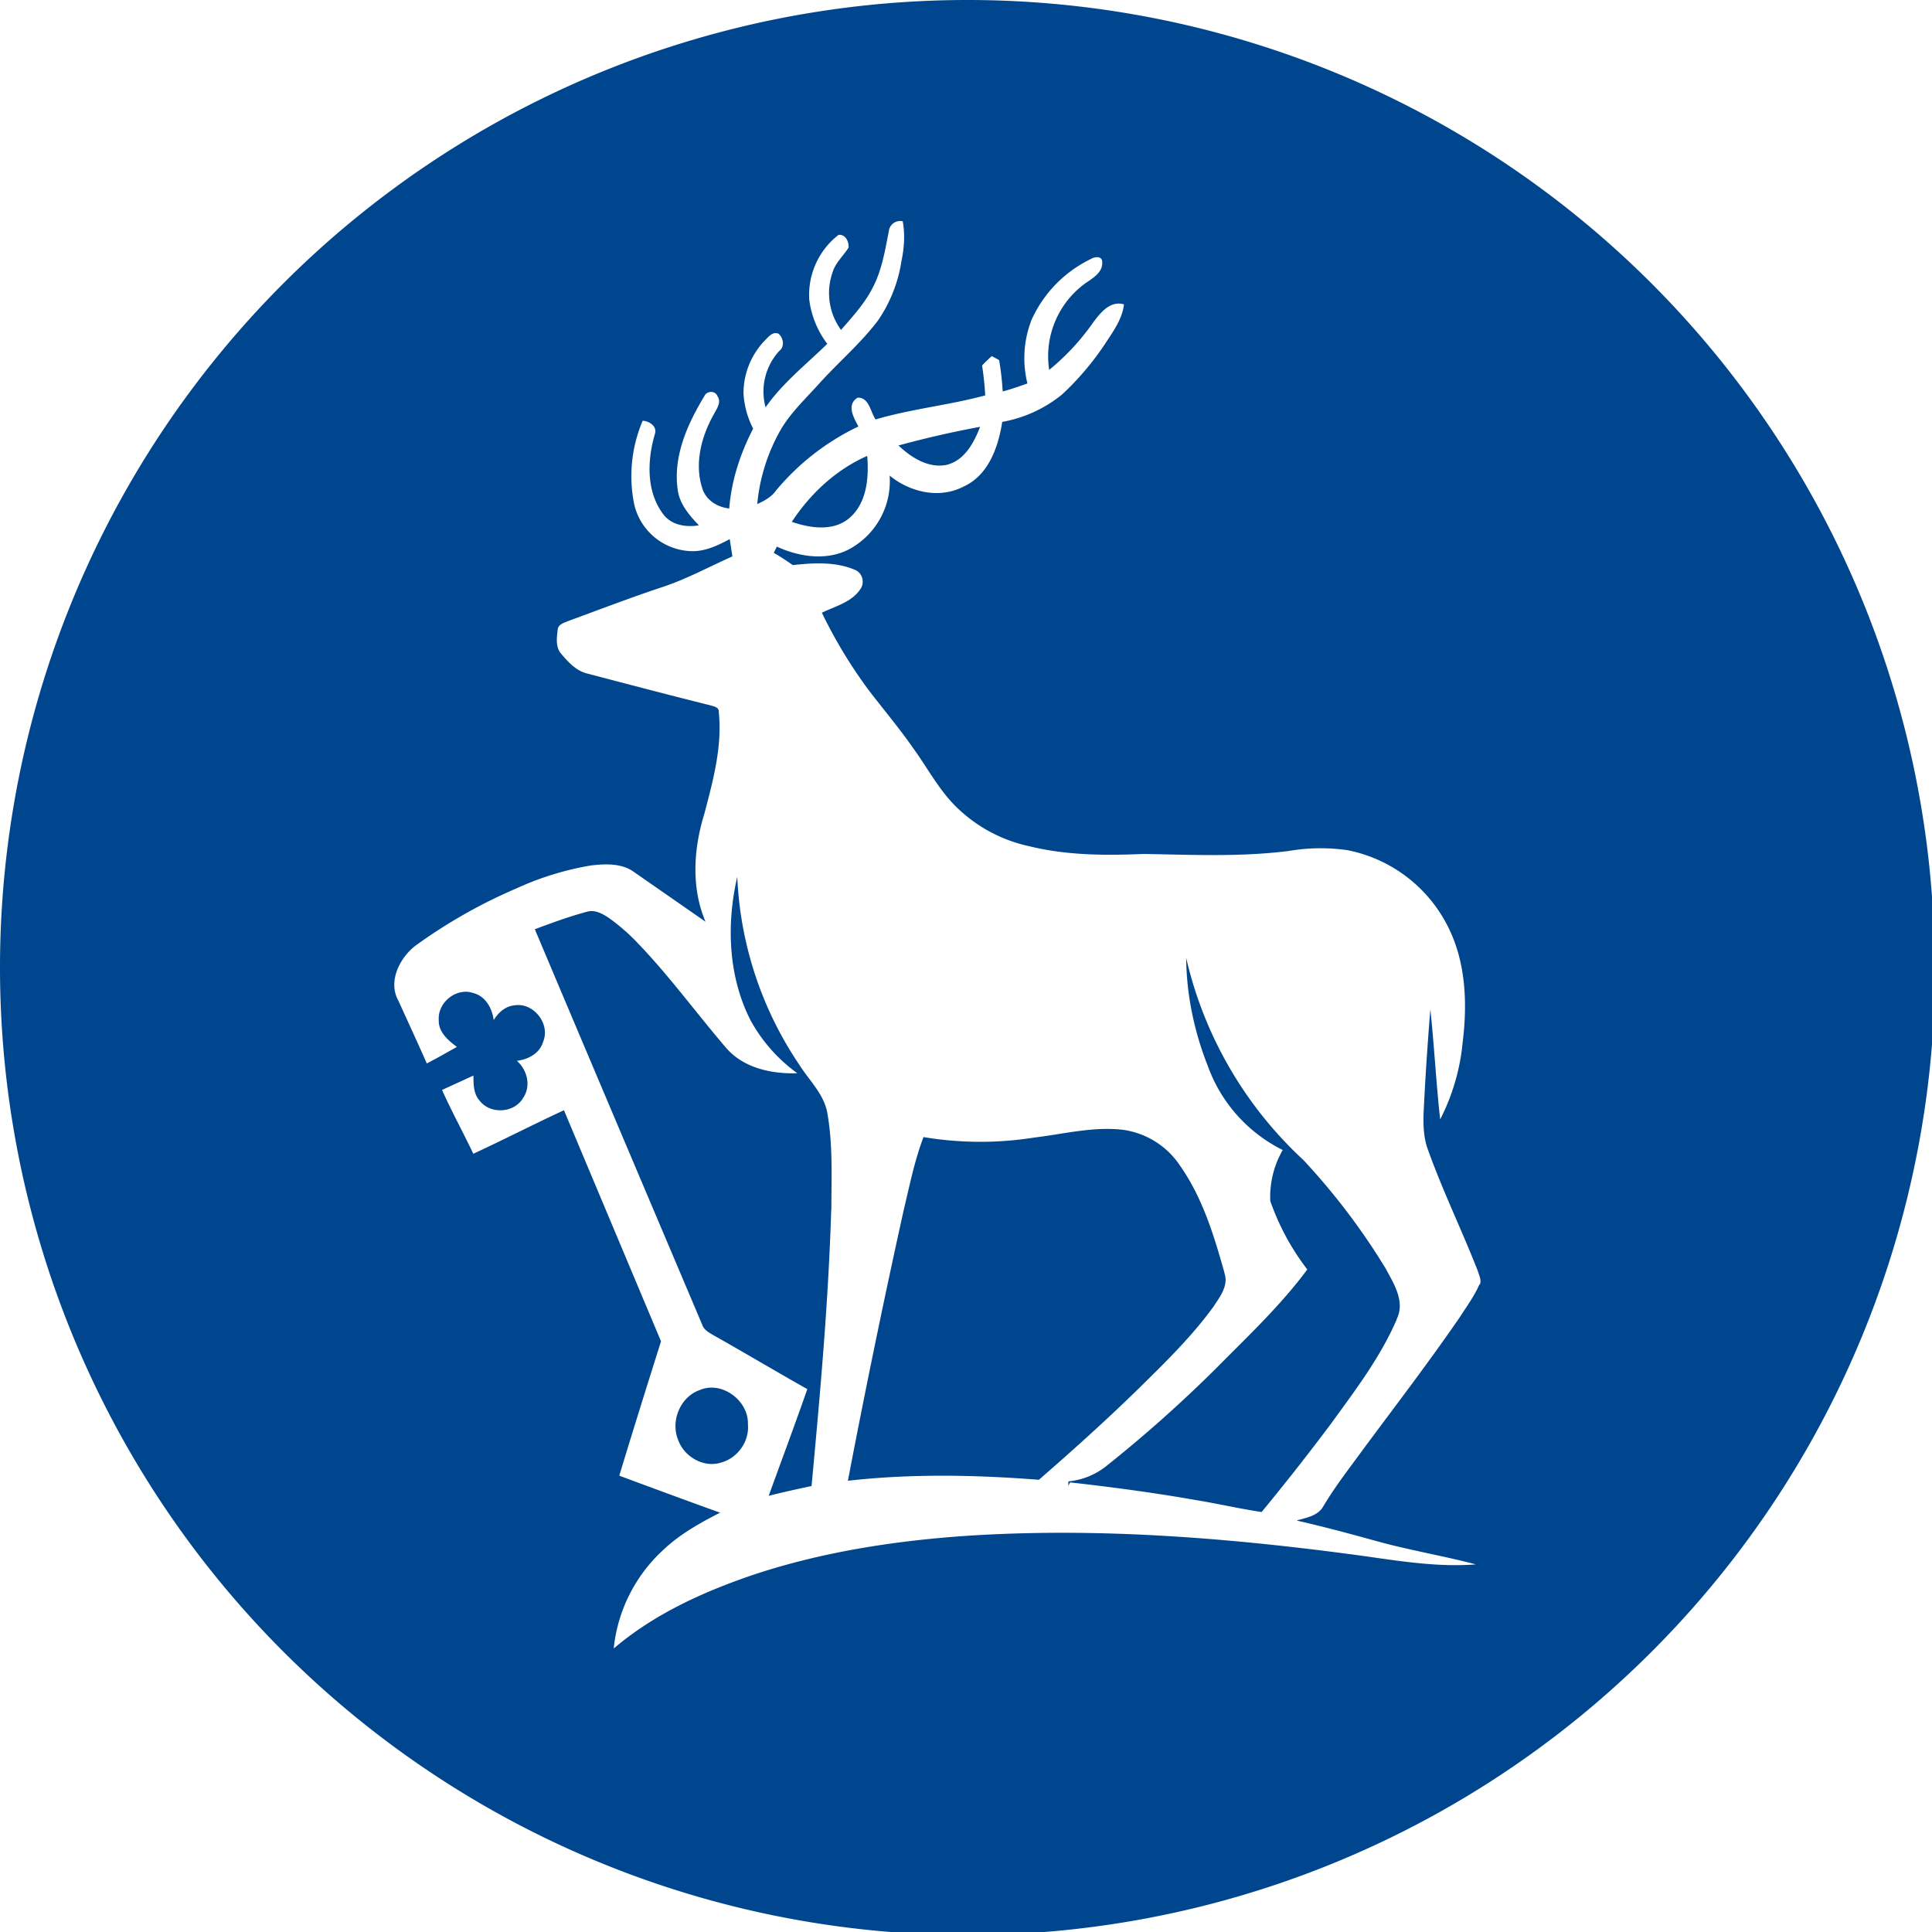 <?xml version="1.0" encoding="UTF-8" standalone="no"?>
<!-- Created with Inkscape (http://www.inkscape.org/) -->

<svg
   width="31.284mm"
   height="31.284mm"
   viewBox="0 0 31.284 31.284"
   version="1.1"
   id="svg1330"
   inkscape:version="1.1.2 (0a00cf5339, 2022-02-04)"
   sodipodi:docname="uos_logo_2.svg"
   xmlns:inkscape="http://www.inkscape.org/namespaces/inkscape"
   xmlns:sodipodi="http://sodipodi.sourceforge.net/DTD/sodipodi-0.dtd"
   xmlns="http://www.w3.org/2000/svg"
   xmlns:svg="http://www.w3.org/2000/svg">
  <sodipodi:namedview
     id="namedview1332"
     pagecolor="#ffffff"
     bordercolor="#666666"
     borderopacity="1.0"
     inkscape:pageshadow="2"
     inkscape:pageopacity="0.0"
     inkscape:pagecheckerboard="0"
     inkscape:document-units="mm"
     showgrid="false"
     fit-margin-top="0"
     fit-margin-left="0"
     fit-margin-right="0"
     fit-margin-bottom="0"
     inkscape:zoom="3.9408307"
     inkscape:cx="43.518744"
     inkscape:cy="74.730437"
     inkscape:window-width="1850"
     inkscape:window-height="1016"
     inkscape:window-x="0"
     inkscape:window-y="0"
     inkscape:window-maximized="1"
     inkscape:current-layer="layer1" />
  <defs
     id="defs1327">
    <clipPath
       clipPathUnits="userSpaceOnUse"
       id="clipPath1305">
      <rect
         style="fill:none;fill-opacity:1;stroke:#000000;stroke-opacity:1"
         id="rect1307"
         width="118.24"
         height="118.24"
         x="0"
         y="0" />
    </clipPath>
  </defs>
  <g
     inkscape:label="Layer 1"
     inkscape:groupmode="layer"
     id="layer1"
     transform="translate(-73.99,-87.662)">
    <path
       fill="#fff"
       class="cls-4"
       d="m 59.89,26.08 c -1.68,0.31 -3.34,0.69 -4.99,1.14 0.77,0.73 1.81,1.4 2.92,1.19 1.11,-0.26 1.69,-1.35 2.07,-2.33 m -11.5,5.81 c 1.11,0.38 2.49,0.59 3.47,-0.2 1.11,-0.92 1.24,-2.49 1.13,-3.83 -1.9,0.83 -3.48,2.31 -4.61,4.03 m -6.94,56.1 c 0.36,1.02 1.56,1.72 2.62,1.38 1,-0.27 1.74,-1.29 1.64,-2.33 0.06,-1.45 -1.59,-2.69 -2.95,-2.1 -1.19,0.42 -1.79,1.9 -1.31,3.05 M 50.8,73.95 c 0,-1.97 0.1,-3.95 -0.24,-5.9 -0.19,-1.17 -1.09,-2 -1.7,-2.96 A 22.19,22.19 0 0 1 45.05,53.57 c -0.67,2.9 -0.56,6.1 0.82,8.79 a 9.78,9.78 0 0 0 2.85,3.22 c -1.56,0.05 -3.28,-0.31 -4.35,-1.55 -1.81,-2.11 -3.45,-4.37 -5.38,-6.38 a 12.2,12.2 0 0 0 -1.8,-1.57 c -0.38,-0.25 -0.84,-0.51 -1.32,-0.37 -1.09,0.29 -2.14,0.68 -3.19,1.07 3.4,8.06 6.82,16.12 10.23,24.17 0.11,0.32 0.42,0.48 0.69,0.64 1.92,1.08 3.81,2.21 5.73,3.29 -0.76,2.18 -1.57,4.34 -2.36,6.52 0.87,-0.22 1.74,-0.41 2.62,-0.6 0.52,-5.61 1.03,-11.23 1.2,-16.87 m 24.04,3.88 C 74.19,75.52 73.48,73.18 72.1,71.22 a 5,5 0 0 0 -3.53,-2.19 c -1.81,-0.2 -3.6,0.27 -5.38,0.48 a 21,21 0 0 1 -6.76,-0.03 c -0.55,1.44 -0.85,2.97 -1.21,4.46 a 584.11,584.11 0 0 0 -3.41,16.54 c 3.88,-0.44 7.79,-0.36 11.67,-0.06 2.05,-1.78 4.06,-3.59 6,-5.48 1.64,-1.61 3.31,-3.23 4.67,-5.1 0.39,-0.6 0.93,-1.28 0.67,-2.04 m 10.52,2.81 c 0.54,-1.08 -0.18,-2.19 -0.69,-3.13 a 40.68,40.68 0 0 0 -5.01,-6.6 24.23,24.23 0 0 1 -7.16,-12.35 c 0.02,2.25 0.49,4.5 1.32,6.6 a 9.23,9.23 0 0 0 4.58,5.14 5.72,5.72 0 0 0 -0.76,3.12 14.97,14.97 0 0 0 2.26,4.18 c -1.62,2.19 -3.62,4.07 -5.53,6 a 81.6,81.6 0 0 1 -6.66,5.94 4.4,4.4 0 0 1 -2.41,1.01 v 0.27 l 0.11,-0.21 c 2.57,0.29 5.13,0.63 7.68,1.08 1.35,0.22 2.67,0.53 4.02,0.73 a 144.2,144.2 0 0 0 4.22,-5.37 c 1.48,-2.04 3.04,-4.08 4.04,-6.41 m 5.06,-2.16 c -0.3,0.72 -0.78,1.36 -1.2,2.02 -1.91,2.78 -3.96,5.45 -5.96,8.15 -0.83,1.14 -1.7,2.25 -2.42,3.47 -0.34,0.55 -1.03,0.65 -1.6,0.82 1.72,0.39 3.41,0.85 5.11,1.32 1.93,0.52 3.9,0.85 5.84,1.36 -2.29,0.18 -4.58,-0.19 -6.84,-0.51 -8.06,-1.1 -16.22,-1.77 -24.35,-1.23 -4.43,0.31 -8.87,1 -13.09,2.42 -3,1.03 -5.96,2.38 -8.4,4.46 a 9.48,9.48 0 0 1 3.08,-6.07 c 1,-0.94 2.21,-1.61 3.42,-2.23 -2.06,-0.74 -4.11,-1.5 -6.16,-2.26 0.83,-2.74 1.69,-5.48 2.55,-8.21 L 34.46,67.84 C 32.6,68.7 30.78,69.64 28.92,70.5 28.3,69.19 27.6,67.92 27.01,66.6 l 1.92,-0.88 c 0,0.53 0,1.13 0.39,1.55 0.66,0.84 2.12,0.74 2.65,-0.19 0.49,-0.72 0.25,-1.71 -0.39,-2.26 0.69,-0.08 1.4,-0.45 1.61,-1.17 0.45,-1.09 -0.59,-2.41 -1.75,-2.22 -0.56,0.05 -0.99,0.44 -1.27,0.9 -0.1,-0.72 -0.5,-1.46 -1.25,-1.65 -1.03,-0.36 -2.18,0.57 -2.11,1.64 -0.03,0.74 0.57,1.25 1.11,1.65 -0.61,0.34 -1.22,0.69 -1.84,1.01 -0.57,-1.29 -1.16,-2.56 -1.74,-3.84 -0.65,-1.16 0.08,-2.61 1.04,-3.35 a 31.95,31.95 0 0 1 6.21,-3.52 18.07,18.07 0 0 1 4.54,-1.39 c 0.88,-0.1 1.87,-0.14 2.62,0.41 l 4.36,3.03 c -0.89,-2.09 -0.73,-4.47 -0.07,-6.6 0.53,-2.02 1.1,-4.1 0.88,-6.2 0.03,-0.32 -0.32,-0.36 -0.55,-0.43 -2.48,-0.62 -4.96,-1.27 -7.43,-1.92 -0.7,-0.15 -1.2,-0.69 -1.64,-1.21 -0.37,-0.41 -0.28,-1.01 -0.22,-1.51 0.05,-0.32 0.41,-0.4 0.66,-0.51 1.91,-0.7 3.81,-1.43 5.74,-2.07 1.48,-0.49 2.85,-1.24 4.27,-1.87 l -0.16,-1.06 c -0.69,0.37 -1.43,0.73 -2.24,0.74 a 3.7,3.7 0 0 1 -3.59,-2.83 8.63,8.63 0 0 1 0.51,-5.14 c 0.42,0.02 0.91,0.35 0.74,0.83 -0.46,1.59 -0.53,3.47 0.5,4.86 0.5,0.69 1.4,0.83 2.19,0.7 -0.58,-0.62 -1.18,-1.3 -1.29,-2.18 -0.29,-2.03 0.59,-4 1.62,-5.7 0.13,-0.34 0.68,-0.38 0.81,-0.01 0.26,0.37 -0.05,0.77 -0.22,1.1 -0.76,1.34 -1.2,3.01 -0.71,4.52 0.22,0.73 0.92,1.16 1.65,1.24 0.13,-1.71 0.68,-3.37 1.46,-4.88 a 5.33,5.33 0 0 1 -0.59,-2.17 4.66,4.66 0 0 1 1.28,-3.19 c 0.24,-0.23 0.48,-0.59 0.86,-0.44 0.3,0.25 0.39,0.78 0.06,1.04 a 3.67,3.67 0 0 0 -0.85,3.46 c 1.04,-1.49 2.48,-2.62 3.77,-3.88 a 5.65,5.65 0 0 1 -1.1,-2.69 4.64,4.64 0 0 1 1.79,-3.97 c 0.42,-0.04 0.64,0.41 0.61,0.78 -0.32,0.51 -0.8,0.92 -0.98,1.52 a 3.83,3.83 0 0 0 0.52,3.51 c 0.71,-0.82 1.46,-1.63 1.95,-2.61 0.55,-1.06 0.74,-2.25 0.97,-3.42 a 0.7,0.7 0 0 1 0.85,-0.61 c 0.15,0.81 0.09,1.64 -0.08,2.45 a 8.73,8.73 0 0 1 -1.43,3.61 c -1.05,1.39 -2.39,2.53 -3.56,3.82 -0.82,0.92 -1.74,1.77 -2.37,2.83 a 11.3,11.3 0 0 0 -1.45,4.57 c 0.44,-0.2 0.87,-0.43 1.15,-0.83 a 14.9,14.9 0 0 1 5.03,-3.91 C 52.17,25.52 51.7,24.74 52.4,24.3 c 0.7,-0.04 0.79,0.87 1.1,1.33 2.2,-0.65 4.49,-0.87 6.7,-1.47 -0.03,-0.61 -0.1,-1.22 -0.19,-1.83 0.19,-0.2 0.39,-0.39 0.59,-0.57 L 61.05,22 c 0.11,0.63 0.18,1.27 0.22,1.92 0.51,-0.14 1.01,-0.31 1.51,-0.49 a 6.43,6.43 0 0 1 0.25,-3.88 7.59,7.59 0 0 1 3.64,-3.73 c 0.24,-0.15 0.69,-0.18 0.68,0.2 0.04,0.63 -0.58,0.98 -1.03,1.29 a 5.5,5.5 0 0 0 -2.21,5.29 14.22,14.22 0 0 0 2.71,-2.93 c 0.44,-0.58 1.03,-1.32 1.86,-1.07 -0.11,0.92 -0.68,1.68 -1.17,2.43 a 17.15,17.15 0 0 1 -2.62,3.08 8.03,8.03 0 0 1 -3.65,1.67 C 61,27.32 60.4,29.04 58.88,29.73 57.41,30.5 55.6,30.08 54.36,29.06 a 4.72,4.72 0 0 1 -2.2,4.34 c -1.41,0.91 -3.23,0.68 -4.69,0 l -0.19,0.38 c 0.4,0.23 0.78,0.48 1.16,0.75 1.26,-0.14 2.61,-0.22 3.8,0.29 0.46,0.18 0.62,0.78 0.33,1.18 -0.53,0.8 -1.53,1.04 -2.35,1.44 a 29.27,29.27 0 0 0 2.89,4.77 c 0.9,1.17 1.85,2.3 2.7,3.52 0.89,1.23 1.6,2.61 2.71,3.66 a 9.08,9.08 0 0 0 4.34,2.31 c 2.29,0.57 4.68,0.58 7.03,0.48 2.95,0.05 5.91,0.19 8.84,-0.18 a 11.5,11.5 0 0 1 3.61,-0.05 8.76,8.76 0 0 1 6.13,4.66 c 1.11,2.19 1.2,4.72 0.9,7.12 A 12.92,12.92 0 0 1 88,68.4 c -0.25,-2.24 -0.36,-4.49 -0.6,-6.72 -0.17,2.09 -0.31,4.18 -0.41,6.27 -0.03,0.78 -0.01,1.58 0.27,2.32 0.9,2.51 2.07,4.91 3.04,7.39 0.08,0.28 0.25,0.58 0.11,0.87 m 27.8,-19.36 A 59.09,59.09 0 0 0 59.12,0 59.12,59.12 0 1 0 118.24,59.12 m 33.75,-30.96 c 4.9,0 8.17,-2.98 8.17,-8.71 V 8.18 h -2.21 v 11.44 c 0,4.3 -2.29,6.49 -5.9,6.49 -3.61,0 -5.99,-2.39 -5.99,-6.63 V 8.18 h -2.21 v 11.44 c 0,5.56 3.3,8.54 8.14,8.54"
       id="path2"
       style="fill:#00468f;fill-opacity:1"
       clip-path="url(#clipPath1305)"
       transform="matrix(0.265,0,0,0.265,73.99,87.662)" />
  </g>
</svg>

